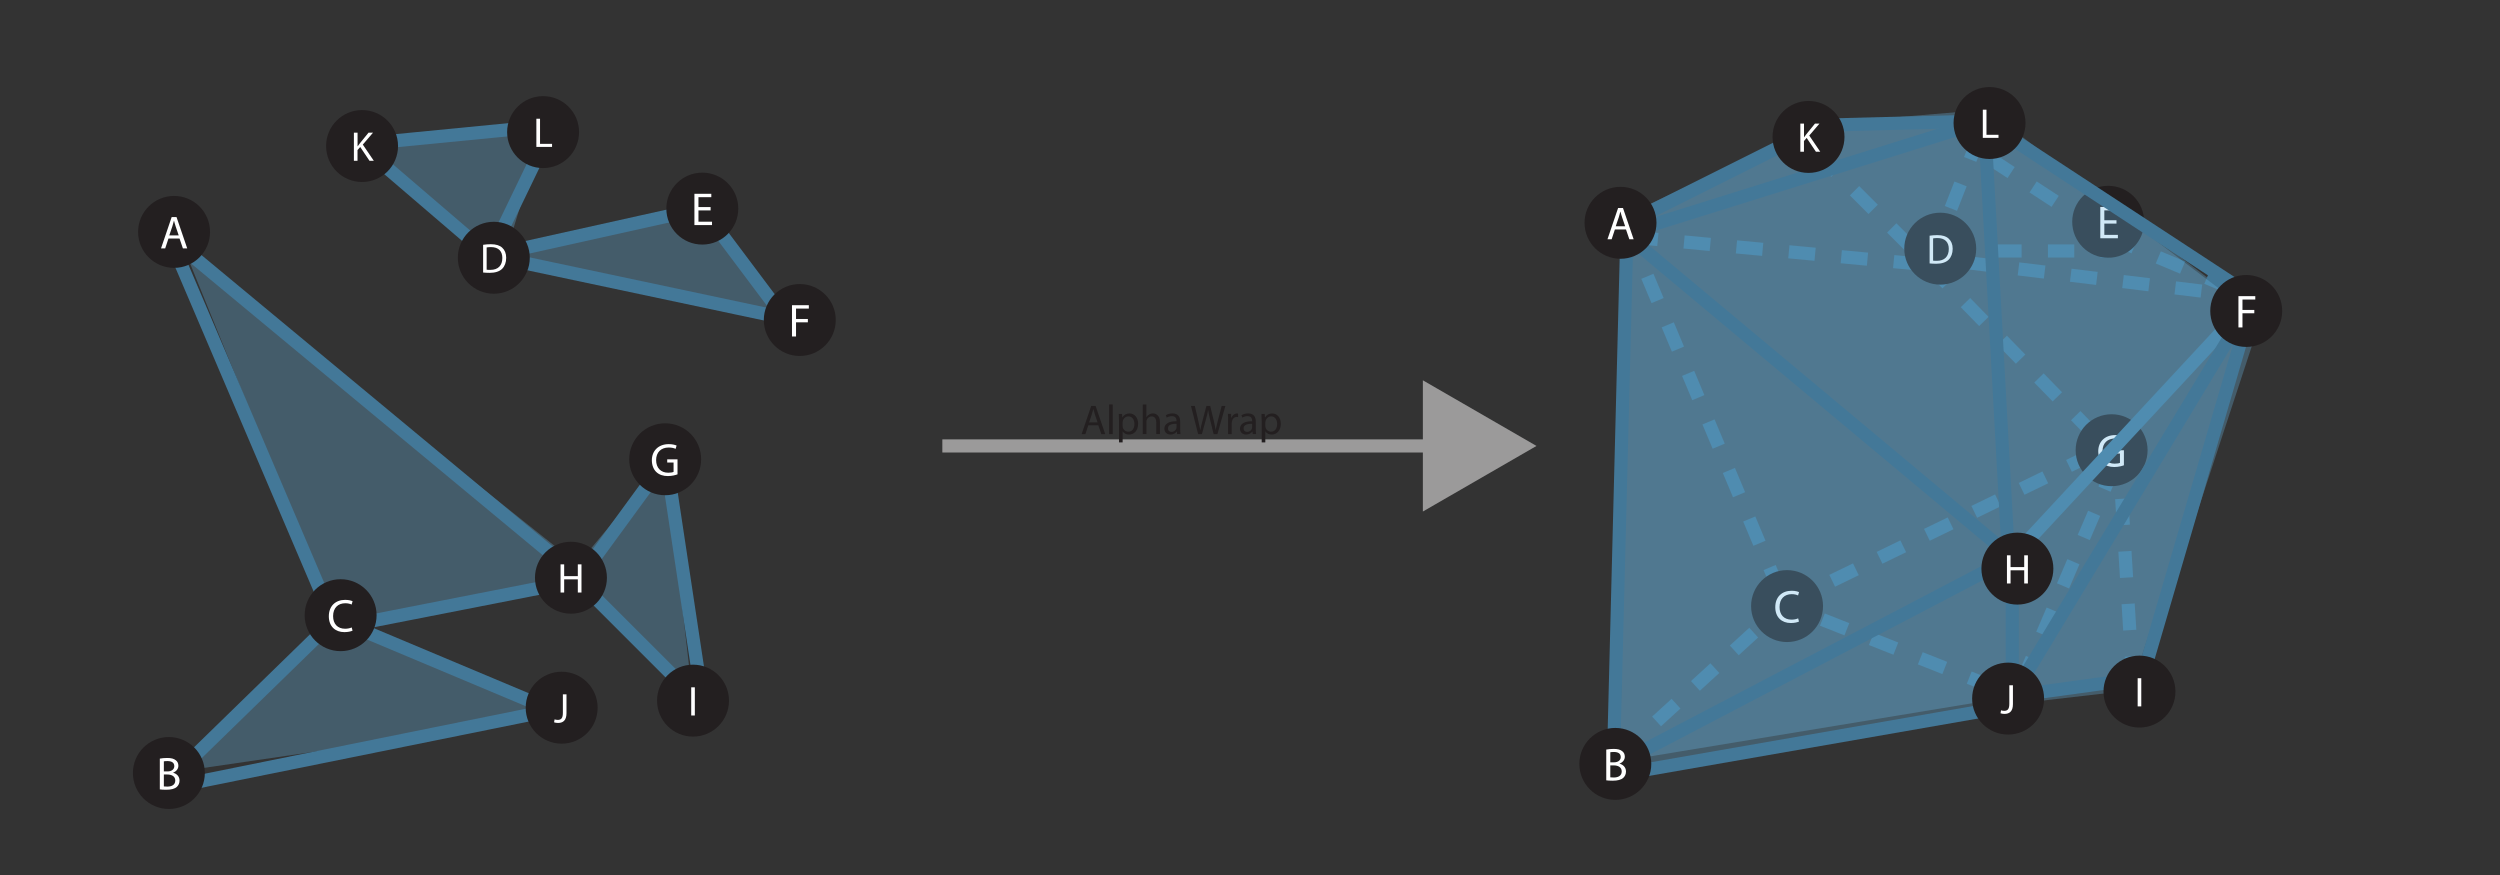 <?xml version="1.0" encoding="UTF-8"?>
<svg id="Shell" xmlns="http://www.w3.org/2000/svg" viewBox="0 0 538.58 188.6">
  <rect x="0" y="0" width="538.58" height="188.6" fill="#333333" stroke="none"/>
  <defs>
    <style>
      .cls-1 {
        fill: #231f20;
      }

      .cls-2 {
        fill: #6dbae7;
        opacity: .31;
      }

      .cls-3 {
        fill: #fff;
      }

      .cls-4 {
        stroke: #9b9a9a;
      }

      .cls-4, .cls-5, .cls-6, .cls-7 {
        fill: none;
      }

      .cls-4, .cls-6 {
        stroke-width: 2.83px;
      }

      .cls-4, .cls-6, .cls-7 {
        stroke-miterlimit: 10;
      }

      .cls-8 {
        fill: #9b9a9a;
      }

      .cls-6, .cls-7 {
        stroke: #437898;
      }

      .cls-7 {
        stroke-dasharray: 5.67;
        stroke-width: 2.83px;
      }
    </style>
  </defs>
  <g>
    <polyline class="cls-2" points="38.5 50.71 71.76 132.74 36.38 166.53 121.51 154.07 76.51 134.48 124.75 125.57 149.3 150.94 143.3 98.94 124.47 121.58 36.29 51.39"/>
    <polyline class="cls-2" points="78.01 31.57 105.51 55.07 171.49 69.44 150.47 44.61 109.05 54.28 117 28.46"/>
    <line class="cls-6" x1="171.75" y1="72.21" x2="153.75" y2="48.21"/>
    <line class="cls-6" x1="78.01" y1="31.57" x2="106.01" y2="55.57"/>
    <line class="cls-6" x1="118.51" y1="27.07" x2="77.51" y2="31.07"/>
    <line class="cls-6" x1="105.51" y1="55.07" x2="119.51" y2="26.07"/>
    <line class="cls-6" x1="150.51" y1="45.07" x2="105.51" y2="55.07"/>
    <line class="cls-6" x1="171.51" y1="69.07" x2="105.51" y2="55.07"/>
    <line class="cls-6" x1="143.51" y1="99.07" x2="124.51" y2="125.07"/>
    <line class="cls-6" x1="151.51" y1="152.07" x2="143.51" y2="99.07"/>
    <line class="cls-6" x1="124.51" y1="125.07" x2="151.51" y2="152.07"/>
    <line class="cls-6" x1="121.51" y1="154.07" x2="71.51" y2="133.07"/>
    <line class="cls-6" x1="34.51" y1="170.07" x2="118.51" y2="153.07"/>
    <line class="cls-6" x1="73.51" y1="132.07" x2="34.51" y2="170.07"/>
    <line class="cls-6" x1="36.51" y1="51.07" x2="124.51" y2="124.07"/>
    <line class="cls-6" x1="71.51" y1="133.07" x2="36.51" y2="51.07"/>
    <line class="cls-6" x1="124.51" y1="125.07" x2="73.51" y2="135.07"/>
    <g>
      <circle class="cls-1" cx="37.5" cy="49.96" r="7.75"/>
      <path class="cls-3" d="M36.29,51.39l-.7,2.12h-.9l2.29-6.74h1.05l2.3,6.74h-.93l-.72-2.12h-2.39ZM38.5,50.71l-.66-1.94c-.15-.44-.25-.84-.35-1.23h-.02c-.1.4-.21.81-.34,1.22l-.66,1.95h2.03Z"/>
    </g>
    <g>
      <circle class="cls-1" cx="73.38" cy="132.53" r="7.75"/>
      <path class="cls-3" d="M75.95,135.86c-.32.16-.96.32-1.78.32-1.9,0-3.33-1.2-3.33-3.41s1.43-3.54,3.52-3.54c.84,0,1.37.18,1.6.3l-.21.71c-.33-.16-.8-.28-1.36-.28-1.58,0-2.63,1.01-2.63,2.78,0,1.65.95,2.71,2.59,2.71.53,0,1.07-.11,1.42-.28l.18.69Z"/>
    </g>
    <g>
      <circle class="cls-1" cx="36.38" cy="166.53" r="7.75"/>
      <path class="cls-3" d="M34.43,163.43c.38-.08.98-.14,1.59-.14.87,0,1.43.15,1.85.49.35.26.56.66.56,1.19,0,.65-.43,1.22-1.14,1.48v.02c.64.16,1.39.69,1.39,1.69,0,.58-.23,1.02-.57,1.35-.47.43-1.23.63-2.33.63-.6,0-1.06-.04-1.35-.08v-6.63ZM35.3,166.19h.79c.92,0,1.46-.48,1.46-1.13,0-.79-.6-1.1-1.48-1.1-.4,0-.63.03-.77.06v2.17ZM35.3,169.42c.17.03.42.04.73.04.9,0,1.73-.33,1.73-1.31,0-.92-.79-1.3-1.74-1.3h-.72v2.57Z"/>
    </g>
    <g>
      <circle class="cls-1" cx="106.38" cy="55.53" r="7.75"/>
      <path class="cls-3" d="M104.07,52.74c.48-.07,1.04-.13,1.67-.13,1.12,0,1.93.26,2.46.76.54.5.85,1.2.85,2.18s-.31,1.8-.87,2.36c-.57.57-1.5.87-2.68.87-.56,0-1.03-.03-1.42-.07v-5.97ZM104.85,58.1c.2.04.49.04.79.04,1.67,0,2.58-.94,2.58-2.57,0-1.43-.8-2.34-2.46-2.34-.41,0-.71.04-.92.08v4.79Z"/>
    </g>
    <g>
      <circle class="cls-1" cx="143.3" cy="98.94" r="7.75"/>
      <path class="cls-3" d="M145.96,102.19c-.39.14-1.16.37-2.07.37-1.02,0-1.86-.26-2.52-.89-.58-.56-.94-1.46-.94-2.51,0-2.01,1.39-3.48,3.65-3.48.78,0,1.39.17,1.68.31l-.21.71c-.36-.16-.81-.29-1.49-.29-1.64,0-2.71,1.02-2.71,2.71s1.03,2.72,2.6,2.72c.57,0,.96-.08,1.16-.18v-2.01h-1.37v-.7h2.22v3.24Z"/>
    </g>
    <g>
      <circle class="cls-1" cx="149.3" cy="150.94" r="7.75"/>
      <path class="cls-3" d="M149.69,148.07v6.07h-.78v-6.07h.78Z"/>
    </g>
    <g>
      <circle class="cls-1" cx="172.3" cy="68.94" r="7.75"/>
      <path class="cls-3" d="M170.62,65.75h3.63v.73h-2.76v2.24h2.55v.72h-2.55v3.05h-.87v-6.74Z"/>
    </g>
    <g>
      <circle class="cls-1" cx="151.3" cy="44.94" r="7.75"/>
      <path class="cls-3" d="M153.09,45.33h-2.62v2.43h2.92v.73h-3.79v-6.74h3.64v.73h-2.77v2.13h2.62v.72Z"/>
    </g>
    <g>
      <circle class="cls-1" cx="117" cy="28.46" r="7.75"/>
      <path class="cls-3" d="M115.56,25.58h.78v5.41h2.59v.66h-3.38v-6.07Z"/>
    </g>
    <g>
      <circle class="cls-1" cx="78" cy="31.46" r="7.75"/>
      <path class="cls-3" d="M76.25,28.58h.78v2.93h.03c.16-.23.32-.45.48-.65l1.85-2.28h.97l-2.2,2.57,2.37,3.49h-.93l-2-2.98-.58.67v2.31h-.78v-6.07Z"/>
    </g>
    <g>
      <circle class="cls-1" cx="121" cy="152.46" r="7.75"/>
      <path class="cls-3" d="M121.26,149.58h.78v4.06c0,1.61-.79,2.11-1.84,2.11-.29,0-.64-.06-.84-.14l.12-.64c.16.06.4.12.66.12.7,0,1.12-.31,1.12-1.5v-4Z"/>
    </g>
    <g>
      <circle class="cls-1" cx="123" cy="124.46" r="7.75"/>
      <path class="cls-3" d="M121.54,121.58v2.54h2.94v-2.54h.79v6.07h-.79v-2.84h-2.94v2.84h-.78v-6.07h.78Z"/>
    </g>
  </g>
  <g>
    <g>
      <line class="cls-4" x1="203.01" y1="96.07" x2="310.67" y2="96.07"/>
      <polygon class="cls-8" points="306.53 110.2 331.01 96.07 306.53 81.93 306.53 110.2"/>
    </g>
    <g>
      <rect class="cls-5" x="207.05" y="87.13" width="94.96" height="17.93"/>
      <path class="cls-1" d="M234.46,91.61l-.63,1.91h-.81l2.06-6.07h.95l2.07,6.07h-.84l-.65-1.91h-2.15ZM236.45,91l-.59-1.75c-.13-.4-.22-.76-.31-1.11h-.02c-.09.36-.19.73-.31,1.1l-.59,1.76h1.83Z"/>
      <path class="cls-1" d="M238.93,87.13h.79v6.39h-.79v-6.39Z"/>
      <path class="cls-1" d="M241.06,90.59c0-.56-.02-1.01-.04-1.42h.71l.04.75h.02c.32-.53.84-.85,1.55-.85,1.05,0,1.85.89,1.85,2.21,0,1.57-.95,2.34-1.98,2.34-.58,0-1.08-.25-1.34-.68h-.02v2.37h-.78v-4.72ZM241.84,91.75c0,.12.02.23.04.32.14.55.62.93,1.19.93.84,0,1.32-.68,1.32-1.68,0-.87-.46-1.62-1.3-1.62-.54,0-1.04.39-1.2.98-.03.1-.05.22-.05.32v.75Z"/>
      <path class="cls-1" d="M246.18,87.13h.79v2.72h.02c.13-.22.32-.42.57-.56.23-.13.51-.23.81-.23.58,0,1.52.36,1.52,1.86v2.59h-.79v-2.5c0-.7-.26-1.3-1.01-1.3-.51,0-.92.36-1.06.79-.05.11-.05.23-.05.38v2.63h-.79v-6.39Z"/>
      <path class="cls-1" d="M253.59,93.52l-.06-.55h-.03c-.24.34-.71.65-1.33.65-.88,0-1.33-.62-1.33-1.25,0-1.05.94-1.63,2.62-1.62v-.09c0-.36-.1-1.01-.99-1.01-.41,0-.83.13-1.13.32l-.18-.52c.36-.23.88-.39,1.43-.39,1.33,0,1.66.91,1.66,1.78v1.63c0,.38.02.75.07,1.04h-.72ZM253.47,91.3c-.86-.02-1.85.14-1.85.98,0,.51.34.76.75.76.57,0,.93-.36,1.05-.73.03-.08.04-.17.04-.25v-.76Z"/>
      <path class="cls-1" d="M258.11,93.52l-1.54-6.07h.83l.72,3.07c.18.76.34,1.51.45,2.1h.02c.1-.6.29-1.32.5-2.11l.81-3.06h.82l.74,3.08c.17.72.33,1.44.42,2.08h.02c.13-.67.3-1.34.49-2.1l.8-3.06h.8l-1.72,6.07h-.82l-.77-3.16c-.19-.77-.32-1.37-.4-1.98h-.02c-.11.6-.24,1.2-.47,1.98l-.86,3.16h-.82Z"/>
      <path class="cls-1" d="M264.57,90.52c0-.51,0-.95-.04-1.36h.69l.03.86h.04c.2-.59.68-.95,1.21-.95.09,0,.15,0,.22.03v.75c-.08-.02-.16-.03-.27-.03-.56,0-.96.42-1.06,1.02-.02.11-.04.23-.04.37v2.32h-.78v-3Z"/>
      <path class="cls-1" d="M269.88,93.52l-.06-.55h-.03c-.24.34-.71.65-1.33.65-.88,0-1.33-.62-1.33-1.25,0-1.05.94-1.63,2.62-1.62v-.09c0-.36-.1-1.01-.99-1.01-.41,0-.83.13-1.13.32l-.18-.52c.36-.23.88-.39,1.43-.39,1.33,0,1.66.91,1.66,1.78v1.63c0,.38.02.75.07,1.04h-.72ZM269.76,91.3c-.86-.02-1.85.14-1.85.98,0,.51.34.76.75.76.57,0,.93-.36,1.05-.73.03-.08.04-.17.04-.25v-.76Z"/>
      <path class="cls-1" d="M271.8,90.59c0-.56-.02-1.01-.04-1.42h.71l.04.75h.02c.32-.53.84-.85,1.55-.85,1.05,0,1.85.89,1.85,2.21,0,1.57-.95,2.34-1.98,2.34-.58,0-1.08-.25-1.34-.68h-.02v2.37h-.78v-4.72ZM272.59,91.75c0,.12.02.23.04.32.14.55.62.93,1.19.93.84,0,1.32-.68,1.32-1.68,0-.87-.46-1.62-1.3-1.62-.54,0-1.04.39-1.2.98-.03.1-.05.22-.05.32v.75Z"/>
    </g>
  </g>
  <g>
    <polygon class="cls-2" points="347.7 164.23 349.45 46.81 391.97 26.63 427.95 23.63 485.65 67.49 459.51 147.07 433.51 150.07 347.7 164.23"/>
    <line class="cls-7" x1="348.51" y1="163.07" x2="383.51" y2="131.07"/>
    <line class="cls-7" x1="350.51" y1="49.07" x2="384.51" y2="130.07"/>
    <line class="cls-7" x1="429.51" y1="148.07" x2="386.51" y2="131.07"/>
    <line class="cls-7" x1="459.51" y1="147.07" x2="456.51" y2="98.07"/>
    <line class="cls-7" x1="435.51" y1="147.07" x2="456.51" y2="98.07"/>
    <line class="cls-7" x1="384.51" y1="130.07" x2="452.51" y2="97.07"/>
    <line class="cls-7" x1="415.51" y1="57.07" x2="454.51" y2="97.07"/>
    <line class="cls-7" x1="351.51" y1="51.07" x2="415.51" y2="57.07"/>
    <line class="cls-7" x1="391.51" y1="33.07" x2="415.51" y2="57.07"/>
    <line class="cls-7" x1="426.51" y1="29.07" x2="415.51" y2="57.07"/>
    <line class="cls-7" x1="485.51" y1="64.07" x2="419.51" y2="56.07"/>
    <line class="cls-7" x1="454.51" y1="51.07" x2="485.51" y2="64.07"/>
    <line class="cls-7" x1="428.51" y1="34.07" x2="454.51" y2="51.07"/>
    <line class="cls-7" x1="418.51" y1="54.07" x2="454.51" y2="54.07"/>
    <g>
      <circle class="cls-1" cx="454.17" cy="47.78" r="7.75"/>
      <path class="cls-3" d="M455.96,48.17h-2.62v2.43h2.92v.73h-3.79v-6.74h3.64v.73h-2.77v2.13h2.62v.72Z"/>
    </g>
    <g>
      <circle class="cls-1" cx="454.91" cy="96.99" r="7.75"/>
      <path class="cls-3" d="M457.56,100.24c-.39.14-1.16.37-2.07.37-1.02,0-1.86-.26-2.52-.89-.58-.56-.94-1.46-.94-2.51,0-2.01,1.39-3.48,3.65-3.48.78,0,1.39.17,1.68.31l-.21.71c-.36-.16-.81-.29-1.49-.29-1.64,0-2.71,1.02-2.71,2.71s1.03,2.72,2.6,2.72c.57,0,.96-.08,1.16-.18v-2.01h-1.37v-.7h2.22v3.24Z"/>
    </g>
    <line class="cls-6" x1="433.51" y1="120.07" x2="485.51" y2="64.07"/>
    <g>
      <circle class="cls-1" cx="384.99" cy="130.57" r="7.75"/>
      <path class="cls-3" d="M387.56,133.9c-.32.16-.96.32-1.78.32-1.9,0-3.33-1.2-3.33-3.41s1.43-3.54,3.52-3.54c.84,0,1.37.18,1.6.3l-.21.71c-.33-.16-.8-.28-1.36-.28-1.58,0-2.63,1.01-2.63,2.78,0,1.65.95,2.71,2.59,2.71.53,0,1.07-.11,1.42-.28l.18.69Z"/>
    </g>
    <g>
      <circle class="cls-1" cx="417.99" cy="53.57" r="7.75"/>
      <path class="cls-3" d="M415.68,50.78c.48-.07,1.04-.13,1.67-.13,1.13,0,1.93.26,2.46.76.54.5.86,1.2.86,2.18s-.31,1.8-.87,2.36c-.57.57-1.5.87-2.68.87-.56,0-1.03-.03-1.42-.07v-5.97ZM416.46,56.15c.2.04.49.04.79.04,1.67,0,2.58-.94,2.58-2.57,0-1.43-.8-2.34-2.46-2.34-.41,0-.71.04-.92.08v4.79Z"/>
    </g>
    <polygon class="cls-2" points="349.01 165.7 350.75 48.28 393.28 28.09 429.26 25.09 486.96 68.95 460.81 148.53 434.81 151.53 349.01 165.7"/>
    <line class="cls-6" x1="427.51" y1="26.07" x2="485.51" y2="64.07"/>
    <line class="cls-6" x1="350.51" y1="49.07" x2="347.51" y2="167.07"/>
    <line class="cls-6" x1="433.51" y1="152.07" x2="347.51" y2="167.07"/>
    <line class="cls-6" x1="433.51" y1="122.07" x2="433.51" y2="152.07"/>
    <line class="cls-6" x1="347.51" y1="165.07" x2="433.51" y2="120.07"/>
    <line class="cls-6" x1="348.51" y1="49.07" x2="433.51" y2="120.07"/>
    <line class="cls-6" x1="461.51" y1="146.07" x2="432.51" y2="150.07"/>
    <line class="cls-6" x1="485.51" y1="64.07" x2="461.51" y2="146.07"/>
    <line class="cls-6" x1="433.51" y1="150.07" x2="485.51" y2="64.07"/>
    <line class="cls-6" x1="347.51" y1="51.07" x2="427.51" y2="26.07"/>
    <line class="cls-6" x1="432.51" y1="117.07" x2="427.51" y2="26.07"/>
    <line class="cls-6" x1="348.51" y1="49.07" x2="388.51" y2="29.07"/>
    <line class="cls-6" x1="427.51" y1="26.07" x2="388.51" y2="27.07"/>
    <g>
      <circle class="cls-1" cx="349.11" cy="48" r="7.75"/>
      <path class="cls-3" d="M347.9,49.43l-.7,2.12h-.9l2.29-6.74h1.05l2.3,6.74h-.93l-.72-2.12h-2.39ZM350.11,48.75l-.66-1.94c-.15-.44-.25-.84-.35-1.23h-.02c-.1.4-.21.81-.34,1.22l-.66,1.95h2.03Z"/>
    </g>
    <g>
      <circle class="cls-1" cx="347.99" cy="164.57" r="7.75"/>
      <path class="cls-3" d="M346.04,161.48c.38-.08.98-.14,1.59-.14.87,0,1.43.15,1.85.49.35.26.56.66.56,1.19,0,.65-.43,1.22-1.14,1.48v.02c.64.16,1.39.69,1.39,1.69,0,.58-.23,1.02-.57,1.35-.47.43-1.23.63-2.33.63-.6,0-1.06-.04-1.35-.08v-6.63ZM346.91,164.23h.79c.92,0,1.46-.48,1.46-1.13,0-.79-.6-1.1-1.48-1.1-.4,0-.63.03-.77.06v2.17ZM346.91,167.46c.17.03.42.04.73.04.9,0,1.73-.33,1.73-1.31,0-.92-.79-1.3-1.74-1.3h-.72v2.57Z"/>
    </g>
    <g>
      <circle class="cls-1" cx="460.91" cy="148.99" r="7.75"/>
      <path class="cls-3" d="M461.3,146.11v6.07h-.78v-6.07h.78Z"/>
    </g>
    <g>
      <circle class="cls-1" cx="483.91" cy="66.99" r="7.75"/>
      <path class="cls-3" d="M482.23,63.8h3.63v.73h-2.76v2.24h2.55v.72h-2.55v3.05h-.87v-6.74Z"/>
    </g>
    <g>
      <circle class="cls-1" cx="428.61" cy="26.5" r="7.75"/>
      <path class="cls-3" d="M427.17,23.63h.78v5.41h2.59v.66h-3.38v-6.07Z"/>
    </g>
    <g>
      <circle class="cls-1" cx="389.61" cy="29.5" r="7.75"/>
      <path class="cls-3" d="M387.86,26.63h.78v2.93h.03c.16-.23.32-.45.48-.65l1.85-2.28h.97l-2.2,2.57,2.37,3.49h-.93l-2-2.98-.58.67v2.31h-.78v-6.07Z"/>
    </g>
    <g>
      <circle class="cls-1" cx="432.61" cy="150.5" r="7.75"/>
      <path class="cls-3" d="M432.87,147.63h.78v4.06c0,1.61-.79,2.11-1.84,2.11-.29,0-.64-.06-.84-.14l.12-.64c.16.06.4.12.66.12.7,0,1.12-.31,1.12-1.5v-4Z"/>
    </g>
    <g>
      <circle class="cls-1" cx="434.61" cy="122.5" r="7.75"/>
      <path class="cls-3" d="M433.14,119.63v2.54h2.94v-2.54h.79v6.07h-.79v-2.84h-2.94v2.84h-.78v-6.07h.78Z"/>
    </g>
  </g>
</svg>